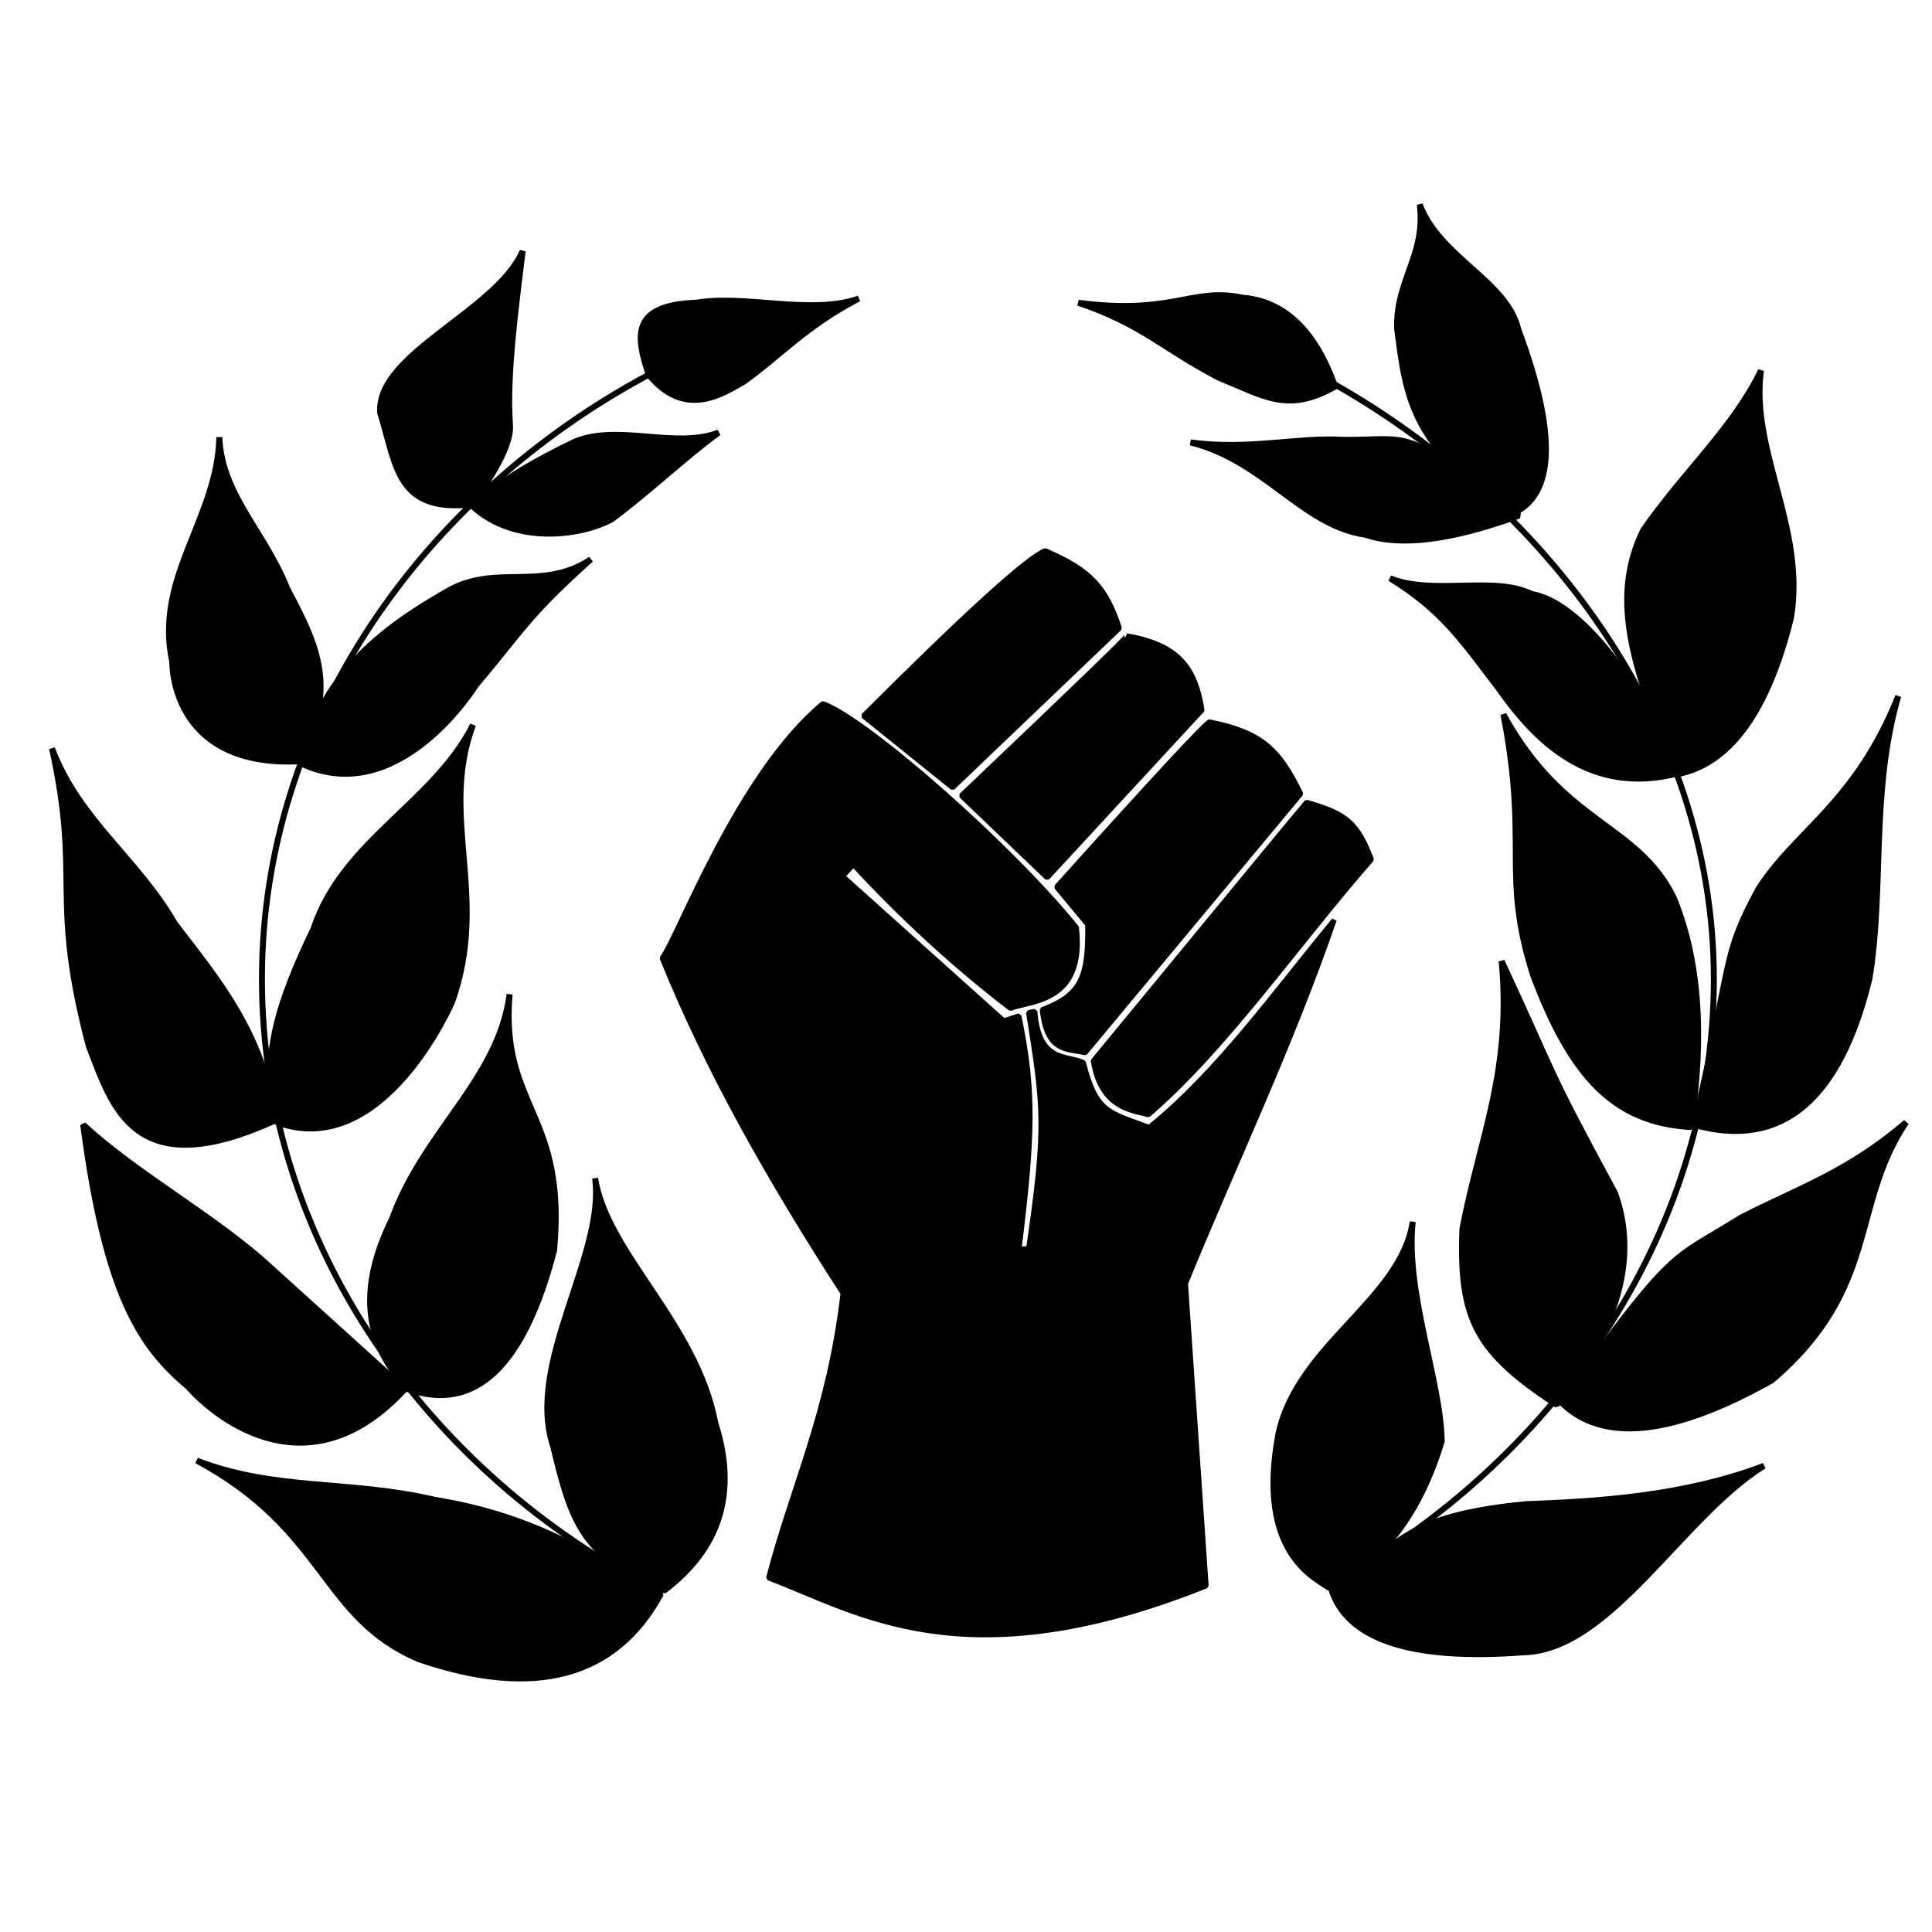 <svg xmlns="http://www.w3.org/2000/svg" xmlns:xlink="http://www.w3.org/1999/xlink" version="1.1" width="1000" height="1000" viewBox="0 0 1000 1000" xml:space="preserve">
<desc>Created with Fabric.js 3.5.0</desc>
<defs>
</defs>
<rect x="0" y="0" width="100%" height="100%" fill="rgba(255,255,255,0)"/>
<g transform="matrix(0.891 0 0 0.891 527.395 432.703)" id="156178">
<g style="" vector-effect="non-scaling-stroke">
		<g transform="matrix(1.333 0 0 1.333 -16.002 -96.882)" id="shape0">
<path style="stroke: rgb(0,0,0); stroke-width: 2.165; stroke-dasharray: none; stroke-linecap: square; stroke-dashoffset: 0; stroke-linejoin: bevel; stroke-miterlimit: 4; is-custom-font: none; font-file-url: none; fill: rgb(0,0,0); fill-rule: evenodd; opacity: 1;" transform=" translate(-55.8, -51.66)" d="M 0 72 L 38.88 103.32 C 63.12 80.16 87.36 57 111.6 33.84 C 105.84 16.08 99 8.4 79.2 0 C 71.12 3.36 44.72 27.36 0 72 Z" stroke-linecap="round"/>
</g>
		<g transform="matrix(1.333 0 0 1.333 36.438 -46.002)" id="shape1">
<path style="stroke: rgb(0,0,0); stroke-width: 2.165; stroke-dasharray: none; stroke-linecap: square; stroke-dashoffset: 0; stroke-linejoin: bevel; stroke-miterlimit: 4; is-custom-font: none; font-file-url: none; fill: rgb(0,0,0); fill-rule: evenodd; opacity: 1;" transform=" translate(-52.47, -52.74)" d="M 0 69.66 L 37.44 105.48 L 104.94 32.4 C 101.94 13.68 94.62 3.96 72.18 0 C 72.54 0.36 48.48 23.58 0 69.66 Z" stroke-linecap="round"/>
</g>
		<g transform="matrix(1.333 0 0 1.333 88.638 29.833)" id="shape2">
<path style="stroke: rgb(0,0,0); stroke-width: 2.165; stroke-dasharray: none; stroke-linecap: square; stroke-dashoffset: 0; stroke-linejoin: bevel; stroke-miterlimit: 4; is-custom-font: none; font-file-url: none; fill: rgb(0,0,0); fill-rule: evenodd; opacity: 1;" transform=" translate(-56.34, -72.094)" d="M 6.21 71.917 L 19.8 88.297 C 20.169 111.436 16.92 118.987 0 125.377 C 1.98 143.917 10.44 142.387 18.72 144.187 L 112.68 31.327 C 103.05 11.617 95.58 4.597 72.99 0.007 C 72.03 -0.473 49.77 23.497 6.21 71.917 Z" stroke-linecap="round"/>
</g>
		<g transform="matrix(1.333 0 0 1.333 123.978 71.178)" id="shape3">
<path style="stroke: rgb(0,0,0); stroke-width: 2.165; stroke-dasharray: none; stroke-linecap: square; stroke-dashoffset: 0; stroke-linejoin: bevel; stroke-miterlimit: 4; is-custom-font: none; font-file-url: none; fill: rgb(0,0,0); fill-rule: evenodd; opacity: 1;" transform=" translate(-60.615, -68.085)" d="M 0 112.68 C 3.391 133.766 17.32 134.235 24.03 136.17 C 57.51 107.46 88.83 62.01 121.23 24.93 C 115.11 9.09 110.7 5.04 92.97 0 C 92.01 0.96 61.02 38.52 0 112.68 Z" stroke-linecap="round"/>
</g>
		<g transform="matrix(1.333 0 0 1.333 -12.057 193.586)" id="shape4">
<path style="stroke: rgb(0,0,0); stroke-width: 2.165; stroke-dasharray: none; stroke-linecap: square; stroke-dashoffset: 0; stroke-linejoin: bevel; stroke-miterlimit: 4; is-custom-font: none; font-file-url: none; fill: rgb(0,0,0); fill-rule: evenodd; opacity: 1;" transform=" translate(-146.44, -202.915)" d="M 162.424 134.1 C 164.17 156.596 176.089 152.925 183.574 156.42 C 189.259 178.53 194.584 178.005 212.239 184.68 C 242.359 160.32 266.719 125.88 292.879 94.32 C 273.799 149.64 249.679 199.92 228.079 252.72 L 237.078 384.513 C 131.195 426.828 85.016 395.527 46.372 381.036 C 57.193 339.687 72.65 309.352 78.833 256.99 C 47.338 208.299 19.901 160.187 0 110.917 C 7.506 100.585 33.012 30.852 70.038 0 C 89.239 6.96 151.639 61.8 180.559 97.56 C 184.279 130.56 160.639 129.36 151.759 132.84 C 126.439 113.4 103.639 92.16 83.359 70.2 L 78.678 75.24 L 148.879 138.24 L 155.479 136.08 C 162.319 169.08 161.599 188.4 155.479 238.32 L 155.479 237.6 L 159.679 237.6 C 167.599 183.48 166.159 175.8 159.679 134.64 Z" stroke-linecap="round"/>
</g>
</g>
</g>
<g transform="matrix(0.94 0 0 0.94 527.435 460.149)" id="550412">
<g style="" vector-effect="non-scaling-stroke">
		<g transform="matrix(1.333 0 0 1.333 -17.13 51.847)" id="shape0">
<path style="stroke: rgb(0,0,0); stroke-width: 2.455; stroke-dasharray: none; stroke-linecap: square; stroke-dashoffset: 0; stroke-linejoin: bevel; stroke-miterlimit: 4; is-custom-font: none; font-file-url: none; fill: none; fill-rule: nonzero; opacity: 1;" transform=" translate(-299.88, -250.826)" d="M 158.836 0 C 67.582 49.17 1.38247e-14 141.528 0 249.134 C -1.40576e-14 358.552 68.991 453.611 163.371 501.651 M 440.869 499.243 C 531.647 450.192 599.76 355.886 599.76 249.134 C 599.76 143.845 530.164 51.965 440.614 2.048" stroke-linecap="round"/>
</g>
		<g transform="matrix(1.333 0 0 1.333 612.293 75.37)" id="shape1">
<path style="stroke: rgb(0,0,0); stroke-width: 2.455; stroke-dasharray: none; stroke-linecap: square; stroke-dashoffset: 0; stroke-linejoin: bevel; stroke-miterlimit: 4; is-custom-font: none; font-file-url: none; fill: none; fill-rule: nonzero; opacity: 1;" transform=" translate(0, -0.668)" d="M 0 1.336 C 0 0.89 0 0.445 0 0" stroke-linecap="round"/>
</g>
		<g transform="matrix(1.333 0 0 1.333 186.421 283.997)" id="shape2">
<linearGradient id="SVGID_68" gradientUnits="objectBoundingBox" gradientTransform="matrix(1 0 0 1 34.754 75.6)" x1="0" y1="0" x2="1" y2="1">
<stop offset="0%" style="stop-color:rgb(0,0,0);stop-opacity: 1"/>
<stop offset="100%" style="stop-color:rgb(0,0,0);stop-opacity: 1"/>
</linearGradient>
<path style="stroke: rgb(0,0,0); stroke-width: 2.455; stroke-dasharray: none; stroke-linecap: square; stroke-dashoffset: 0; stroke-linejoin: bevel; stroke-miterlimit: 4; is-custom-font: none; font-file-url: none; fill: url(#SVGID_68); fill-rule: nonzero; opacity: 1;" transform=" translate(-34.754, -75.6)" d="M 22.977 151.2 C 17.147 147.057 -7.213 136.617 2.097 87.48 C 10.078 50.768 52.737 32.04 57.537 0 C 54.417 29.28 69.297 66.48 69.507 90.72 C 60.327 120.96 44.817 141.12 22.977 151.2 Z" stroke-linecap="round"/>
</g>
		<g transform="matrix(1.333 0 0 1.333 290.957 369.458)" id="shape3">
<linearGradient id="SVGID_69" gradientUnits="objectBoundingBox" gradientTransform="matrix(1 0 0 1 89.46 38.894)" x1="0" y1="0" x2="1" y2="1">
<stop offset="0%" style="stop-color:rgb(0,0,0);stop-opacity: 1"/>
<stop offset="100%" style="stop-color:rgb(0,0,0);stop-opacity: 1"/>
</linearGradient>
<path style="stroke: rgb(0,0,0); stroke-width: 2.455; stroke-dasharray: none; stroke-linecap: square; stroke-dashoffset: 0; stroke-linejoin: bevel; stroke-miterlimit: 4; is-custom-font: none; font-file-url: none; fill: url(#SVGID_69); fill-rule: nonzero; opacity: 1;" transform=" translate(-89.46, -38.894)" d="M 0 50.4 C 27.12 39 20.578 21.511 80.64 15.84 C 109.08 14.76 145.26 12.78 178.92 0 C 144.9 21.18 115.38 76.29 79.56 77.04 C 32.84 80.558 6.32 71.678 0 50.4 Z" stroke-linecap="round"/>
</g>
		<g transform="matrix(1.333 0 0 1.333 288.65 161.837)" id="shape4">
<linearGradient id="SVGID_70" gradientUnits="objectBoundingBox" gradientTransform="matrix(1 0 0 1 33.55 91.62)" x1="0" y1="0" x2="1" y2="1">
<stop offset="0%" style="stop-color:rgb(0,0,0);stop-opacity: 1"/>
<stop offset="100%" style="stop-color:rgb(0,0,0);stop-opacity: 1"/>
</linearGradient>
<path style="stroke: rgb(0,0,0); stroke-width: 2.455; stroke-dasharray: none; stroke-linecap: square; stroke-dashoffset: 0; stroke-linejoin: bevel; stroke-miterlimit: 4; is-custom-font: none; font-file-url: none; fill: url(#SVGID_70); fill-rule: nonzero; opacity: 1;" transform=" translate(-33.55, -91.62)" d="M 39.062 183.24 C 5.705 161.412 -1.292 147.827 0.182 110.52 C 7.502 72.48 20.582 45.24 16.382 0 C 39.182 48.96 33.902 41.76 63.182 95.76 C 72.782 122.16 64.742 151.32 39.062 183.24 Z" stroke-linecap="round"/>
</g>
		<g transform="matrix(1.333 0 0 1.333 393.438 212.762)" id="shape5">
<linearGradient id="SVGID_71" gradientUnits="objectBoundingBox" gradientTransform="matrix(1 0 0 1 71.28 63.213)" x1="0" y1="0" x2="1" y2="1">
<stop offset="0%" style="stop-color:rgb(0,0,0);stop-opacity: 1"/>
<stop offset="100%" style="stop-color:rgb(0,0,0);stop-opacity: 1"/>
</linearGradient>
<path style="stroke: rgb(0,0,0); stroke-width: 2.455; stroke-dasharray: none; stroke-linecap: square; stroke-dashoffset: 0; stroke-linejoin: bevel; stroke-miterlimit: 4; is-custom-font: none; font-file-url: none; fill: url(#SVGID_71); fill-rule: nonzero; opacity: 1;" transform=" translate(-71.28, -63.213)" d="M 0 115.56 C 47.88 50.04 44.64 57.96 74.52 39.24 C 99.36 26.64 118.44 20.52 142.56 0 C 119.4 34.56 131.88 68.4 87.12 106.56 C 46.08 129.6 17.04 132.6 0 115.56 Z" stroke-linecap="round"/>
</g>
		<g transform="matrix(1.333 0 0 1.333 320.352 17.477)" id="shape6">
<linearGradient id="SVGID_72" gradientUnits="objectBoundingBox" gradientTransform="matrix(1 0 0 1 40.225 85.23)" x1="0" y1="0" x2="1" y2="1">
<stop offset="0%" style="stop-color:rgb(0,0,0);stop-opacity: 1"/>
<stop offset="100%" style="stop-color:rgb(0,0,0);stop-opacity: 1"/>
</linearGradient>
<path style="stroke: rgb(0,0,0); stroke-width: 2.455; stroke-dasharray: none; stroke-linecap: square; stroke-dashoffset: 0; stroke-linejoin: bevel; stroke-miterlimit: 4; is-custom-font: none; font-file-url: none; fill: url(#SVGID_72); fill-rule: nonzero; opacity: 1;" transform=" translate(-40.225, -85.23)" d="M 77.4 170.46 C 45.54 168.66 27.9 149.4 12.24 107.64 C -1.02 65.82 10.56 54.54 0 0 C 25.02 45.64 54.9 44.84 70.2 75.36 C 80.76 100.6 83.16 132.3 77.4 170.46 Z" stroke-linecap="round"/>
</g>
		<g transform="matrix(1.333 0 0 1.333 427.999 13.517)" id="shape7">
<linearGradient id="SVGID_73" gradientUnits="objectBoundingBox" gradientTransform="matrix(1 0 0 1 42.12 89.82)" x1="0" y1="0" x2="1" y2="1">
<stop offset="0%" style="stop-color:rgb(0,0,0);stop-opacity: 1"/>
<stop offset="100%" style="stop-color:rgb(0,0,0);stop-opacity: 1"/>
</linearGradient>
<path style="stroke: rgb(0,0,0); stroke-width: 2.455; stroke-dasharray: none; stroke-linecap: square; stroke-dashoffset: 0; stroke-linejoin: bevel; stroke-miterlimit: 4; is-custom-font: none; font-file-url: none; fill: url(#SVGID_73); fill-rule: nonzero; opacity: 1;" transform=" translate(-42.12, -89.82)" d="M 0 177.12 C 16.2 106.84 11.34 107.84 26.46 79.68 C 41.94 55.46 66.6 44.2 84.24 0 C 72.72 39.96 78.48 79.68 72.36 116.64 C 60.12 167.04 36 187.2 0 177.12 Z" stroke-linecap="round"/>
</g>
		<g transform="matrix(1.333 0 0 1.333 283.722 -115.948)" id="shape8">
<linearGradient id="SVGID_74" gradientUnits="objectBoundingBox" gradientTransform="matrix(1 0 0 1 59.607 41.392)" x1="0" y1="0" x2="1" y2="1">
<stop offset="0%" style="stop-color:rgb(0,0,0);stop-opacity: 1"/>
<stop offset="100%" style="stop-color:rgb(0,0,0);stop-opacity: 1"/>
</linearGradient>
<path style="stroke: rgb(0,0,0); stroke-width: 2.455; stroke-dasharray: none; stroke-linecap: square; stroke-dashoffset: 0; stroke-linejoin: bevel; stroke-miterlimit: 4; is-custom-font: none; font-file-url: none; fill: url(#SVGID_74); fill-rule: nonzero; opacity: 1;" transform=" translate(-59.607, -41.392)" d="M 119.214 80.531 C 82.314 90.251 59.675 66.628 44.915 45.568 C 29.615 25.588 21.78 13.5 0 0 C 17.64 7.2 43.074 -1.214 58.554 6.526 C 74.034 9.046 97.974 31.571 119.214 80.531 Z" stroke-linecap="round"/>
</g>
		<g transform="matrix(1.333 0 0 1.333 380.69 -174.283)" id="shape9">
<linearGradient id="SVGID_75" gradientUnits="objectBoundingBox" gradientTransform="matrix(1 0 0 1 34.363 83.43)" x1="0" y1="0" x2="1" y2="1">
<stop offset="0%" style="stop-color:rgb(0,0,0);stop-opacity: 1"/>
<stop offset="100%" style="stop-color:rgb(0,0,0);stop-opacity: 1"/>
</linearGradient>
<path style="stroke: rgb(0,0,0); stroke-width: 2.455; stroke-dasharray: none; stroke-linecap: square; stroke-dashoffset: 0; stroke-linejoin: bevel; stroke-miterlimit: 4; is-custom-font: none; font-file-url: none; fill: url(#SVGID_75); fill-rule: nonzero; opacity: 1;" transform=" translate(-34.363, -83.43)" d="M 20.165 166.86 C 3.245 124.56 -7.735 95.22 6.665 65.88 C 23.405 41.76 43.925 23.58 55.265 0 C 50.765 33.091 73.805 65.042 67.685 102.06 C 57.965 141.3 42.125 162.9 20.165 166.86 Z" stroke-linecap="round"/>
</g>
		<g transform="matrix(1.333 0 0 1.333 184.878 -219.786)" id="shape10">
<linearGradient id="SVGID_76" gradientUnits="objectBoundingBox" gradientTransform="matrix(1 0 0 1 67.86 20.951)" x1="0" y1="0" x2="1" y2="1">
<stop offset="0%" style="stop-color:rgb(0,0,0);stop-opacity: 1"/>
<stop offset="100%" style="stop-color:rgb(0,0,0);stop-opacity: 1"/>
</linearGradient>
<path style="stroke: rgb(0,0,0); stroke-width: 2.455; stroke-dasharray: none; stroke-linecap: square; stroke-dashoffset: 0; stroke-linejoin: bevel; stroke-miterlimit: 4; is-custom-font: none; font-file-url: none; fill: url(#SVGID_76); fill-rule: nonzero; opacity: 1;" transform=" translate(-67.86, -20.951)" d="M 135.72 31.59 C 87 -6.21 91.56 0.63 63 0.27 C 43.44 -0.81 24.6 4.59 0 1.35 C 30.769 9.058 46.188 35.755 72.36 39.51 C 86.722 44.416 107.842 41.776 135.72 31.59 Z" stroke-linecap="round"/>
</g>
		<g transform="matrix(1.333 0 0 1.333 249.151 -291.762)" id="shape11">
<linearGradient id="SVGID_77" gradientUnits="objectBoundingBox" gradientTransform="matrix(1 0 0 1 30.757 63.9)" x1="0" y1="0" x2="1" y2="1">
<stop offset="0%" style="stop-color:rgb(0,0,0);stop-opacity: 1"/>
<stop offset="100%" style="stop-color:rgb(0,0,0);stop-opacity: 1"/>
</linearGradient>
<path style="stroke: rgb(0,0,0); stroke-width: 2.455; stroke-dasharray: none; stroke-linecap: square; stroke-dashoffset: 0; stroke-linejoin: bevel; stroke-miterlimit: 4; is-custom-font: none; font-file-url: none; fill: url(#SVGID_77); fill-rule: nonzero; opacity: 1;" transform=" translate(-30.757, -63.9)" d="M 47.533 127.8 C 5.054 99.387 3.614 78.41 0.014 51.12 C -0.466 31.2 12.014 20.64 9.374 0 C 17.654 21.96 45.373 31.68 50.053 51.48 C 66.133 94.68 65.293 120.12 47.533 127.8 Z" stroke-linecap="round"/>
</g>
		<g transform="matrix(1.333 0 0 1.333 103.358 -297.982)" id="shape12">
<linearGradient id="SVGID_78" gradientUnits="objectBoundingBox" gradientTransform="matrix(1 0 0 1 53.04 21.743)" x1="0" y1="0" x2="1" y2="1">
<stop offset="0%" style="stop-color:rgb(0,0,0);stop-opacity: 1"/>
<stop offset="100%" style="stop-color:rgb(0,0,0);stop-opacity: 1"/>
</linearGradient>
<path style="stroke: rgb(0,0,0); stroke-width: 2.455; stroke-dasharray: none; stroke-linecap: square; stroke-dashoffset: 0; stroke-linejoin: bevel; stroke-miterlimit: 4; is-custom-font: none; font-file-url: none; fill: url(#SVGID_78); fill-rule: nonzero; opacity: 1;" transform=" translate(-53.04, -21.743)" d="M 106.08 37.749 C 86.52 48.789 77.04 41.829 58.2 34.149 C 35.2 22.269 26.6 12.112 0 3.112 C 39.2 8.272 46.72 -3.411 67.92 1.029 C 85.2 2.469 97.92 14.709 106.08 37.749 Z" stroke-linecap="round"/>
</g>
		<g transform="matrix(1.333 0 0 1.333 -210.893 272.742)" id="shape13">
<linearGradient id="SVGID_79" gradientUnits="objectBoundingBox" gradientTransform="matrix(1 0 0 1 36.639 85.159)" x1="0" y1="0" x2="1" y2="1">
<stop offset="0%" style="stop-color:rgb(0,0,0);stop-opacity: 1"/>
<stop offset="100%" style="stop-color:rgb(0,0,0);stop-opacity: 1"/>
</linearGradient>
<path style="stroke: rgb(0,0,0); stroke-width: 2.455; stroke-dasharray: none; stroke-linecap: square; stroke-dashoffset: 0; stroke-linejoin: bevel; stroke-miterlimit: 4; is-custom-font: none; font-file-url: none; fill: url(#SVGID_79); fill-rule: nonzero; opacity: 1;" transform=" translate(-36.639, -85.159)" d="M 48.339 170.317 C 15.762 156.265 10.545 145.092 2.448 110.88 C -9.072 76.32 24.048 31.68 19.728 0 C 24.768 31.32 61.488 59.76 69.408 101.16 C 78.539 129.711 71.516 152.764 48.339 170.317 Z" stroke-linecap="round"/>
</g>
		<g transform="matrix(1.333 0 0 1.333 -325.009 374.719)" id="shape14">
<linearGradient id="SVGID_80" gradientUnits="objectBoundingBox" gradientTransform="matrix(1 0 0 1 95.846 45.001)" x1="0" y1="0" x2="1" y2="1">
<stop offset="0%" style="stop-color:rgb(0,0,0);stop-opacity: 1"/>
<stop offset="100%" style="stop-color:rgb(0,0,0);stop-opacity: 1"/>
</linearGradient>
<path style="stroke: rgb(0,0,0); stroke-width: 2.455; stroke-dasharray: none; stroke-linecap: square; stroke-dashoffset: 0; stroke-linejoin: bevel; stroke-miterlimit: 4; is-custom-font: none; font-file-url: none; fill: url(#SVGID_80); fill-rule: nonzero; opacity: 1;" transform=" translate(-95.846, -45.001)" d="M 191.691 55.117 C 164.874 40.705 142.377 23.412 98.28 16.2 C 62.64 7.92 32.76 12.6 0 0 C 53.64 28.8 51.12 64.8 91.8 82.08 C 139.714 98.443 173.011 89.455 191.691 55.117 Z" stroke-linecap="round"/>
</g>
		<g transform="matrix(1.333 0 0 1.333 -306.192 168.311)" id="shape15">
<linearGradient id="SVGID_81" gradientUnits="objectBoundingBox" gradientTransform="matrix(1 0 0 1 38.343 82.796)" x1="0" y1="0" x2="1" y2="1">
<stop offset="0%" style="stop-color:rgb(0,0,0);stop-opacity: 1"/>
<stop offset="100%" style="stop-color:rgb(0,0,0);stop-opacity: 1"/>
</linearGradient>
<path style="stroke: rgb(0,0,0); stroke-width: 2.455; stroke-dasharray: none; stroke-linecap: square; stroke-dashoffset: 0; stroke-linejoin: bevel; stroke-miterlimit: 4; is-custom-font: none; font-file-url: none; fill: url(#SVGID_81); fill-rule: nonzero; opacity: 1;" transform=" translate(-38.343, -82.796)" d="M 15.507 163.08 C -1.054 145.44 -6.094 123.48 9.026 92.88 C 22.346 56.16 52.947 35.28 57.627 0 C 53.666 46.8 81.386 48.96 75.987 105.84 C 63.507 153.84 43.346 172.92 15.507 163.08 Z" stroke-linecap="round"/>
</g>
		<g transform="matrix(1.333 0 0 1.333 -426.707 217.296)" id="shape16">
<linearGradient id="SVGID_82" gradientUnits="objectBoundingBox" gradientTransform="matrix(1 0 0 1 66.468 65.688)" x1="0" y1="0" x2="1" y2="1">
<stop offset="0%" style="stop-color:rgb(0,0,0);stop-opacity: 1"/>
<stop offset="100%" style="stop-color:rgb(0,0,0);stop-opacity: 1"/>
</linearGradient>
<path style="stroke: rgb(0,0,0); stroke-width: 2.455; stroke-dasharray: none; stroke-linecap: square; stroke-dashoffset: 0; stroke-linejoin: bevel; stroke-miterlimit: 4; is-custom-font: none; font-file-url: none; fill: url(#SVGID_82); fill-rule: nonzero; opacity: 1;" transform=" translate(-66.468, -65.688)" d="M 132.936 109.234 L 77.471 59.072 C 55.871 38.912 21.6 20.16 0 0 C 9.315 70.753 23.715 91.787 43.2 108.154 C 56.192 122.778 94.114 151.578 132.936 109.234 Z" stroke-linecap="round"/>
</g>
		<g transform="matrix(1.333 0 0 1.333 -356.477 20.738)" id="shape17">
<linearGradient id="SVGID_83" gradientUnits="objectBoundingBox" gradientTransform="matrix(1 0 0 1 41.877 83.356)" x1="0" y1="0" x2="1" y2="1">
<stop offset="0%" style="stop-color:rgb(0,0,0);stop-opacity: 1"/>
<stop offset="100%" style="stop-color:rgb(0,0,0);stop-opacity: 1"/>
</linearGradient>
<path style="stroke: rgb(0,0,0); stroke-width: 2.455; stroke-dasharray: none; stroke-linecap: square; stroke-dashoffset: 0; stroke-linejoin: bevel; stroke-miterlimit: 4; is-custom-font: none; font-file-url: none; fill: url(#SVGID_83); fill-rule: nonzero; opacity: 1;" transform=" translate(-41.877, -83.356)" d="M 2.754 164.16 C -4.878 137.52 4.386 112.288 17.873 84.24 C 29.978 47.713 67.425 32.304 83.754 0 C 69.61 38.16 90.665 70.688 75.114 114.48 C 75.114 114.48 46.77 180.316 2.754 164.16 Z" stroke-linecap="round"/>
</g>
		<g transform="matrix(1.333 0 0 1.333 -470.562 31.707)" id="shape18">
<linearGradient id="SVGID_84" gradientUnits="objectBoundingBox" gradientTransform="matrix(1 0 0 1 46.44 81.862)" x1="0" y1="0" x2="1" y2="1">
<stop offset="0%" style="stop-color:rgb(0,0,0);stop-opacity: 1"/>
<stop offset="100%" style="stop-color:rgb(0,0,0);stop-opacity: 1"/>
</linearGradient>
<path style="stroke: rgb(0,0,0); stroke-width: 2.455; stroke-dasharray: none; stroke-linecap: square; stroke-dashoffset: 0; stroke-linejoin: bevel; stroke-miterlimit: 4; is-custom-font: none; font-file-url: none; fill: url(#SVGID_84); fill-rule: nonzero; opacity: 1;" transform=" translate(-46.44, -81.862)" d="M 92.88 153.36 C 85.879 116.505 70.432 97.952 50.76 72.36 C 35.248 45.424 11.288 29.752 0 0 C 12.112 55.087 -1.119 60.897 15.216 123.024 C 25.072 148.366 33.863 180.603 92.88 153.36 Z" stroke-linecap="round"/>
</g>
		<g transform="matrix(1.333 0 0 1.333 -315.614 -122.483)" id="shape19">
<linearGradient id="SVGID_85" gradientUnits="objectBoundingBox" gradientTransform="matrix(1 0 0 1 59.91 44.286)" x1="0" y1="0" x2="1" y2="1">
<stop offset="0%" style="stop-color:rgb(0,0,0);stop-opacity: 1"/>
<stop offset="100%" style="stop-color:rgb(0,0,0);stop-opacity: 1"/>
</linearGradient>
<path style="stroke: rgb(0,0,0); stroke-width: 2.455; stroke-dasharray: none; stroke-linecap: square; stroke-dashoffset: 0; stroke-linejoin: bevel; stroke-miterlimit: 4; is-custom-font: none; font-file-url: none; fill: url(#SVGID_85); fill-rule: nonzero; opacity: 1;" transform=" translate(-59.91, -44.286)" d="M 0 84.254 C 8.031 49.086 31.021 30.026 60.339 13.267 C 80.213 1.532 99.37 13.461 119.82 0 C 93.55 23.545 91.585 29.178 72.219 52.147 C 72.219 52.147 40.475 103.505 0 84.254 Z" stroke-linecap="round"/>
</g>
		<g transform="matrix(1.333 0 0 1.333 -426.32 -159.468)" id="shape20">
<linearGradient id="SVGID_86" gradientUnits="objectBoundingBox" gradientTransform="matrix(1 0 0 1 31.322 67.001)" x1="0" y1="0" x2="1" y2="1">
<stop offset="0%" style="stop-color:rgb(0,0,0);stop-opacity: 1"/>
<stop offset="100%" style="stop-color:rgb(0,0,0);stop-opacity: 1"/>
</linearGradient>
<path style="stroke: rgb(0,0,0); stroke-width: 2.455; stroke-dasharray: none; stroke-linecap: square; stroke-dashoffset: 0; stroke-linejoin: bevel; stroke-miterlimit: 4; is-custom-font: none; font-file-url: none; fill: url(#SVGID_86); fill-rule: nonzero; opacity: 1;" transform=" translate(-31.322, -67.001)" d="M 53.221 133.92 C 70.084 104.528 61.605 86.4 48.901 62.64 C 39.541 38.944 21.734 23.696 20.821 0 C 19.973 33.776 -6.218 57.696 1.381 92.88 C 1.381 92.88 0.359 136.126 53.221 133.92 Z" stroke-linecap="round"/>
</g>
		<g transform="matrix(1.333 0 0 1.333 -312.565 -281.287)" id="shape21">
<linearGradient id="SVGID_87" gradientUnits="objectBoundingBox" gradientTransform="matrix(1 0 0 1 29.451 52.53)" x1="0" y1="0" x2="1" y2="1">
<stop offset="0%" style="stop-color:rgb(0,0,0);stop-opacity: 1"/>
<stop offset="100%" style="stop-color:rgb(0,0,0);stop-opacity: 1"/>
</linearGradient>
<path style="stroke: rgb(0,0,0); stroke-width: 2.455; stroke-dasharray: none; stroke-linecap: square; stroke-dashoffset: 0; stroke-linejoin: bevel; stroke-miterlimit: 4; is-custom-font: none; font-file-url: none; fill: url(#SVGID_87); fill-rule: nonzero; opacity: 1;" transform=" translate(-29.451, -52.53)" d="M 38.461 104.614 C 6.8 108.248 6.976 89.161 0.053 66.906 C -1.846 42.523 48.143 24.958 58.902 0 C 56.315 21.791 52.208 50.855 53.648 71.495 C 54.711 82.133 41.341 99.219 38.461 104.614 Z" stroke-linecap="round"/>
</g>
		<g transform="matrix(1.333 0 0 1.333 -233.331 -223.498)" id="shape22">
<linearGradient id="SVGID_88" gradientUnits="objectBoundingBox" gradientTransform="matrix(1 0 0 1 50.988 20.874)" x1="0" y1="0" x2="1" y2="1">
<stop offset="0%" style="stop-color:rgb(0,0,0);stop-opacity: 1"/>
<stop offset="100%" style="stop-color:rgb(0,0,0);stop-opacity: 1"/>
</linearGradient>
<path style="stroke: rgb(0,0,0); stroke-width: 2.455; stroke-dasharray: none; stroke-linecap: square; stroke-dashoffset: 0; stroke-linejoin: bevel; stroke-miterlimit: 4; is-custom-font: none; font-file-url: none; fill: url(#SVGID_88); fill-rule: nonzero; opacity: 1;" transform=" translate(-50.988, -20.874)" d="M 0 30.192 C 13.06 19.061 26.695 11.38 42.632 3.7 C 60.774 -3.688 83.834 6.813 101.976 0 C 87.287 10.846 72.597 24.883 57.908 35.729 C 46.774 42.077 18.437 47.275 0 30.192 Z" stroke-linecap="round"/>
</g>
		<g transform="matrix(1.333 0 0 1.333 -148.262 -297.23)" id="shape23">
<linearGradient id="SVGID_89" gradientUnits="objectBoundingBox" gradientTransform="matrix(1 0 0 1 45.04 20.932)" x1="0" y1="0" x2="1" y2="1">
<stop offset="0%" style="stop-color:rgb(0,0,0);stop-opacity: 1"/>
<stop offset="100%" style="stop-color:rgb(0,0,0);stop-opacity: 1"/>
</linearGradient>
<path style="stroke: rgb(0,0,0); stroke-width: 2.455; stroke-dasharray: none; stroke-linecap: square; stroke-dashoffset: 0; stroke-linejoin: bevel; stroke-miterlimit: 4; is-custom-font: none; font-file-url: none; fill: url(#SVGID_89); fill-rule: nonzero; opacity: 1;" transform=" translate(-45.04, -20.932)" d="M 3.289 31.441 C -1.962 15.594 -4.258 2.684 22.969 1.719 C 43.422 -1.731 70.203 6.901 90.08 0 C 67.534 11.814 56.675 24.526 42.183 34.614 C 34.212 38.998 18.424 50.001 3.289 31.441 Z" stroke-linecap="round"/>
</g>
</g>
</g>
</svg>